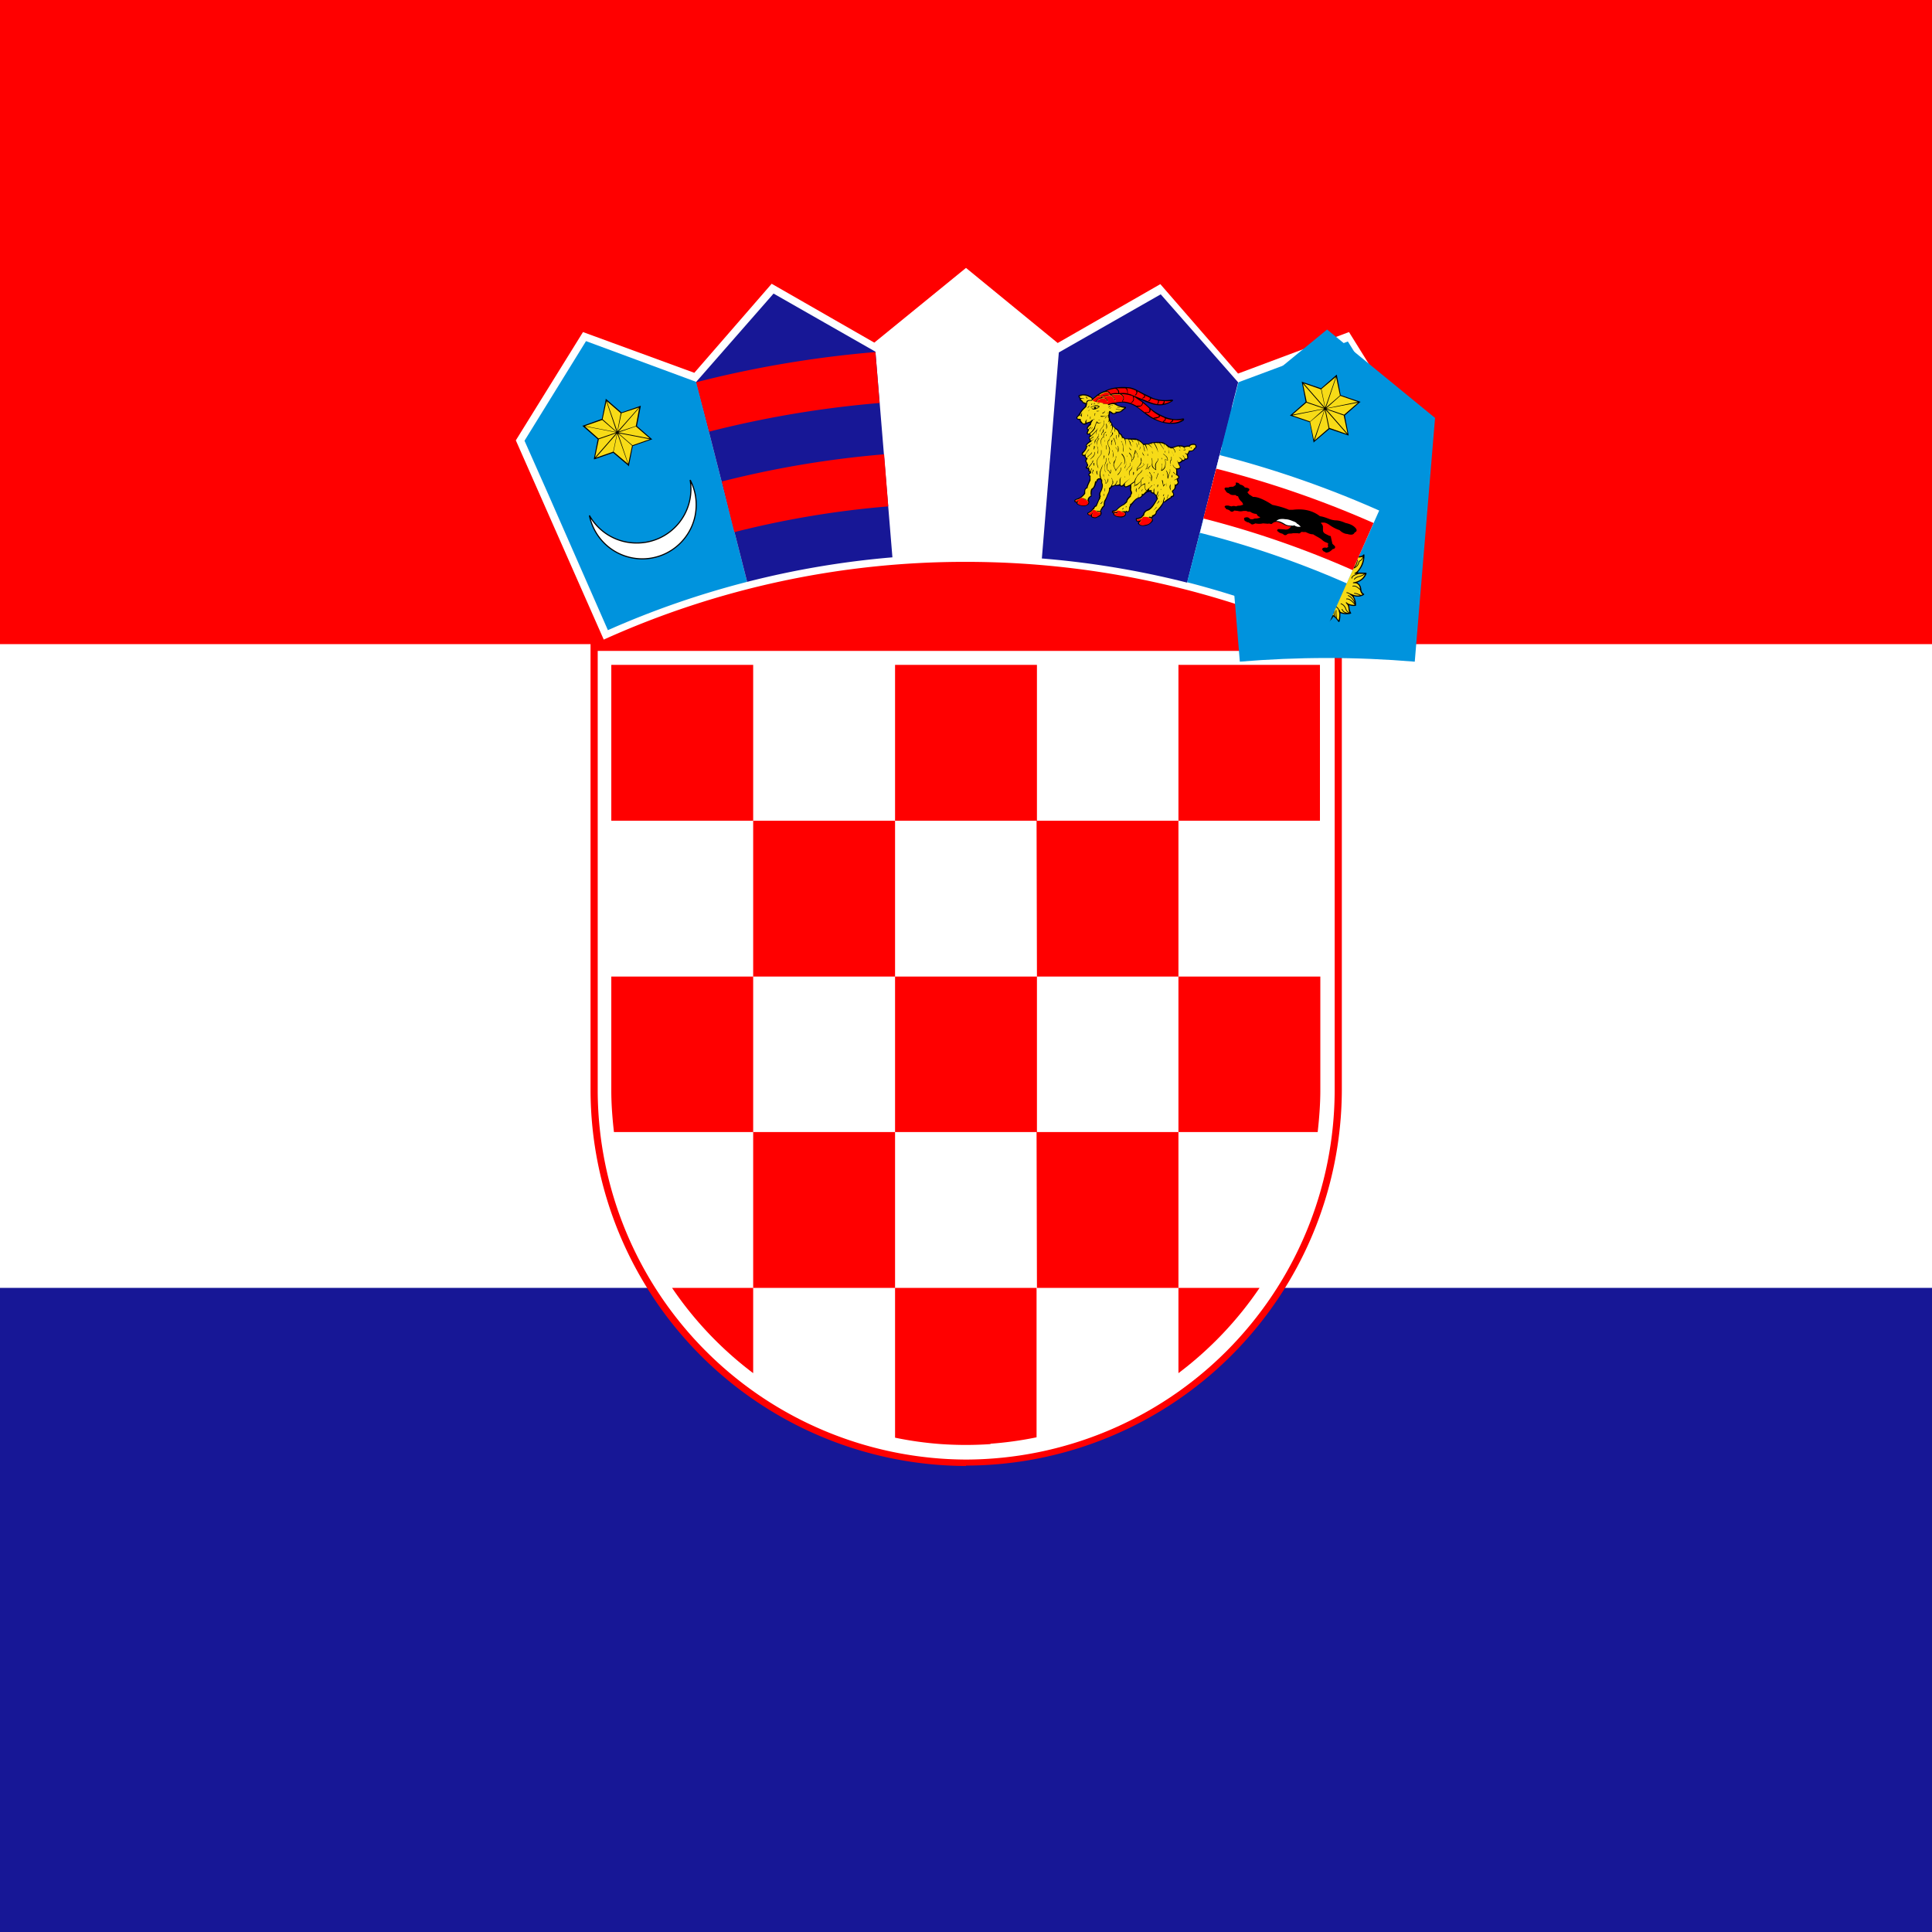 <svg xmlns="http://www.w3.org/2000/svg" xmlns:xlink="http://www.w3.org/1999/xlink" id="flag-icon-css-hr" viewBox="0 0 512 512">
  <path fill="#171796" d="M0 0h512v512H0z"/>
  <path fill="#fff" d="M0 0h512v341.3H0z"/>
  <path fill="red" d="M0 0h512v170.7H0z"/>
  <path fill="red" d="M256 388.4a99.8 99.8 0 0099.6-99.5V170.6H156.5V289a99.8 99.8 0 0099.5 99.5z"/>
  <path fill="#fff" d="M256 386.8a98 98 0 0097.7-97.6V172.5H158.4v116.7a98 98 0 0097.6 97.6z"/>
  <path fill="red" d="M199.6 176.2H162v41.3h37.6zm0 82.6h37.6v-41.3h-37.6zM162 289c0 3.7.3 7.4.7 11h36.9v-41.2H162V289zm112.8-30.2h-37.6V300h37.6zm0 82.5h37.5V300h-37.6zm37.5 22.6a95.1 95.1 0 0021.5-22.6h-21.5V364zm-112.7-22.6h37.6V300h-37.6zm-21.5 0a95.1 95.1 0 0021.5 22.6v-22.6h-21.5zm84.4 41.3a93.4 93.4 0 0012.2-1.7v-39.6h-37.5V381a92.9 92.9 0 0012.2 1.7c4.4.3 8.7.3 13.1 0zm86.7-82.6c.4-3.6.7-7.3.7-11v-30.2h-37.6V300h36.9zm-74.4-41.2h37.5v-41.3h-37.6zm0-82.6h-37.6v41.3h37.6zm75 41.3v-41.3h-37.5v41.3z"/>
  <path fill="#fff" d="M352 169.4l23.3-52.8L357.5 88l-29.4 11-20.6-23.7-27.2 15.6L256 71l-24.3 19.8-27.2-15.6L184 98.8 154.5 88l-17.8 28.7 23.3 52.8a232.3 232.3 0 0196-20.6c34.2 0 66.7 7.4 96 20.6z"/>
  <path fill="#0093dd" d="M184.5 101.2l-29.2-10.8-16.3 26.4 6.3 14.2 15.8 36a234.3 234.3 0 0136.9-12.8l-13.5-53z"/>
  <path fill="#fff" stroke="#000" stroke-width=".3" d="M182.9 127.2a14.1 14.1 0 011.6 6.6c0 7.9-6.4 14.3-14.3 14.3a14.3 14.3 0 01-14-11.5 14.3 14.3 0 0012.5 7.3 14.3 14.3 0 0014.2-16.7z"/>
  <path d="M169.8 107.5v.2l-1 5.2 3.9 3.4.2.1-.3.1-4.9 1.7-1 5.1v.3l-.2-.2-4-3.4-4.9 1.7h-.2v-.2l1-5.1-3.9-3.4-.2-.2h.2l5-1.8 1-5v-.3l.2.1 4 3.5 4.9-1.7z"/>
  <path fill="#f7db17" d="M163.9 114.8l3.7 3.2 4.6-1.6zm0-.2l8.3 1.6-3.7-3.2zm-8.9-1.7l8.3 1.6-3.7-3.2zm8.3 1.7L155 113l3.6 3.2zm.4-.3l5.6-6.3-4.6 1.5zm-6 6.9l5.6-6.4-4.6 1.6zm5.8-6.3l-5.6 6.4 4.6-1.6zm5.9-6.8l-5.5 6.3 4.6-1.5zm-6 6.3l-2.7-8-1 4.7zm3 8.5l-2.8-8-1 4.8zm-2.6-8l2.7 8 1-4.8zm-3-8.6l2.8 8 .9-4.8z"/>
  <path fill="#171796" d="M232 93.2l-27-15.4-20.5 23.4 13.5 53a234.4 234.4 0 0138.5-6.5L232 93.2z"/>
  <path fill="red" d="M194.7 141a247.7 247.7 0 0140.7-6.8l-1.1-13.8a262 262 0 00-43 7.2l3.3 13.4zm-6.8-26.6a275.1 275.1 0 0145.2-7.6L232 93.3a288.8 288.8 0 00-47.5 8l3.4 13z"/>
  <g transform="translate(-256) scale(.003)">
    <path fill="#0093dd" d="M212105 36890l-23 13-9517-7794-9497 7778 1788 21560c2543-210 5113-322 7709-322 2608 0 5190 113 7744 325l1795-21560z"/>
    <g id="a">
      <path d="M202545 46585c-18-2-44 10-69 45-186 250-359 469-545 720-195 61-242 180-167 348-261-26-291 193-302 432-250-379-522-482-814-307-11-230-187-338-439-392-180-10-319-65-436-145-60-42-110-64-170-106-126-88-226-5-172 74 267 434 535 868 802 1302-14 80 6 151 88 204 47 133 93 265 140 397-11 38-21 75-32 113-221-105-443-118-664-133-170-8-287-50-361-137-54-63-91-26-92 82-3 534 162 1014 599 1492-231 4-462 11-694 21-79 6-95 39-73 104 126 304 339 579 822 766-208 112-327 285-357 520-9 224-75 382-212 455-60 32-81 65-24 106 253 185 565 193 895 112-157 270-226 553-198 850 208 56 412 15 614-52-29 61-44 175-52 309-7 115-41 229-104 343-32 33-65 84 4 102 336 91 648 52 915-47 0 243 2 487 76 727 18 58 70 102 125 26 155-214 322-396 527-517 31 90 75 168 156 215 96 55 147 170 153 343 0 30-2 60 35 90 149 7 514-380 589-597 206 121 284 246 439 461 55 76 99 29 128-25 62-243 67-481 66-724 267 99 579 138 915 47 69-19 36-70 4-102-62-114-105-250-113-365-9-133-14-226-43-287 202 68 405 108 614 52 29-297-53-579-211-850 330 80 655 73 908-112 57-41 35-74-24-106-136-73-203-231-212-455-30-235-149-409-357-520 483-187 696-463 822-766 22-66 6-99-73-104-231-10-480-24-711-27 437-478 606-961 604-1495-1-108-38-146-92-82-74 87-179 137-348 146-222 15-435 24-656 128-11-38-21-75-32-113 46-132 106-260 153-393 82-53 102-123 88-204 267-434 513-868 781-1302 54-79-46-162-171-74-60 42-110 64-170 106-117 80-257 134-437 145-251 54-417 167-428 397-293-175-564-73-814 307-11-239-41-457-302-432 75-168 17-291-178-352-186-250-458-470-644-720-31-35-51-47-69-45z"/>
      <g fill="#f7db17">
        <path d="M205075 47978c-51-26-124 17-162 95s-33 170 19 196c40 20 84-6 119-56l22-36c2-3 4-6 5-9 38-78 49-163-2-188zm-5008 0c52-26 124 17 162 95s39 165-13 191-103-24-141-102-60-158-9-184zm4539 905c-32 0-59 27-59 59s26 59 59 59 59-26 59-59c0-32-26-59-59-59zm-4032 0a59.1 59.1 0 10.2 118.2 59.1 59.1 0 00-.2-118.2zm4294-304c-754-91-1506-133-2260-133s-1509 41-2269 115c-26 8-21 90 14 86 756-73 1507-113 2256-113 743 0 1485 40 2228 129 39 4 54-80 32-84z"/>
        <path d="M200319 48495c768-75 1530-117 2289-116 754 0 1507 42 2261 133l111-184c-32 10-62 9-90-5-76-38-92-161-36-274 56-114 164-175 240-138 39 19 62 62 68 114l446-739c-204 130-328 214-581 252-281 41-409 139-368 307 38 156-57 133-201 54-314-171-541 71-652 353-73 186-159 181-168-13-4-70 0-131-7-200-21-223-89-286-216-224-161 78-175 25-137-58 28-60 86-128 66-221-9-67-66-92-151-98-182-244-467-483-649-727-182 244-374 483-556 727-86 5-142 30-152 98-20 93 52 157 80 217 38 82 23 135-137 57-127-61-186-3-207 220-7 69-10 139-13 209-9 194-95 199-168 13-111-282-352-524-667-353-145 79-203 102-182-54 23-172-107-266-388-307-253-37-377-122-581-252l419 682c12-25 29-45 53-57 76-38 184 24 240 138 56 113 40 237-36 274-10 5-21 8-32 10l100 163zm4389 911c-7 3-7 4-24 11-46 19-80 66-134 124-57 60-128 125-211 188-12 10-25 19-44-6s-7-35 6-44c80-62 149-124 204-182 30-32 56-63 77-92-95-11-190-21-284-30-79 24-157 55-222 95-59 35-107 77-137 125-8 14-16 27-44 11-27-16-19-30-11-44 35-58 91-107 158-147 33-20 69-38 106-54-107-9-214-18-321-25-22 13-42 29-61 47-20 19-39 42-56 67-9 13-18 26-44 8s-18-31-8-44c19-29 41-54 64-77l9-9c-80-5-161-10-241-14-2 2-5 5-8 7a340.4 340.4 0 00-93 126c-6 15-12 29-41 18-29-12-23-26-17-41 12-29 27-55 45-81 8-11 18-22 27-33-115-5-230-9-344-12-4 5-9 8-14 11-25 15-47 32-66 51s-35 40-48 63c-8 14-16 28-43 12-28-16-20-29-12-43 16-28 35-54 59-77 7-7 14-13 21-19-122-2-244-4-365-4-120 0-240 1-360 3 8 7 15 13 22 20 23 23 42 49 59 77 8 14 16 27-12 43s-35 2-44-12c-13-23-29-44-48-63s-41-36-66-51c-6-3-12-7-15-12-115 2-230 6-345 11 11 11 20 23 29 35 19 25 33 52 45 81 6 15 12 29-17 41s-35-3-41-18c-9-24-22-46-38-67-15-21-34-41-55-59-4-3-7-6-10-10-81 4-162 8-243 13 4 4 9 8 13 12 24 23 45 48 64 77 9 13 18 26-8 44s-35 5-44-8c-18-26-36-48-56-67s-41-35-64-49c-1-1-3-2-5-3-110 7-220 14-330 23 43 18 85 38 122 61 67 40 124 89 158 147 8 14 16 27-11 44-27 16-35 3-44-11-29-48-78-90-137-125-72-44-159-77-246-102h-2c-90 7-179 15-268 24 22 33 51 68 86 106 55 58 124 120 204 182 13 9 25 19 6 44s-32 15-44 6c-83-64-155-128-211-188-37-38-99-111-135-140-196-90-354-127-575-147-153-14-318-9-458-79 36 85 75 164 126 229 53 68 120 121 209 147 8 2 21 16 22 25 28 157 84 286 169 386 52 60 114 110 188 149-75-81-132-166-172-251-67-142-90-286-77-420 1-16 3-32 34-29 32 3 30 19 29 35-11 123 9 256 72 387 56 118 159 237 291 346 24 19 0 63-29 55-154-44-290-123-383-231-89-104-149-237-180-397-94-32-165-90-222-164-47-60-85-131-118-205 28 428 182 801 456 1137 61 75 165 182 255 216 92 35 95 100-20 101-34 1-69 1-105 1 84 31 164 66 233 105 127 73 217 162 224 273 1 16 2 32-29 34-32 2-33-14-34-29-6-86-82-160-192-223-113-65-259-117-402-160-154 0-312-1-459 3 39 28 80 57 131 84 82 44 188 86 343 122 89 21 166 52 233 91 71 42 130 93 177 150 10 12 20 25-5 45s-34 8-45-5c-42-52-95-98-159-135-61-36-133-64-216-84-161-38-272-81-358-128-75-40-131-82-184-123 180 393 450 573 835 689 23 7 43 13 61 19 3 1 6 1 9 2 86 21 175 40 266 55 92 15 166 28 261 37 16 1 32 3 29 34-3 32-19 30-34 29-99-9-174-22-266-38-58-10-115-21-171-33-26 6-64 9-107 12-232 14-420 225-435 494 0 5 0 11-1 16 88-80 179-157 273-212 117-68 239-103 364-69 15 4 31 8 22 39-8 31-23 27-39 22-106-28-212 3-316 63-108 63-213 158-315 253-24 147-82 285-205 377 61 34 104 65 163 45 86-39 172-78 261-108 91-31 184-52 282-57 16-1 32-1 33 31s-14 32-31 33c-91 4-179 24-264 53-75 26-149 58-222 91 221 47 460-1 667-79 60-22 105-42 133-41 51-30 112-53 172-79 66-28 132-51 182-57 16-2 32-4 35 28 4 32-12 33-28 35-112 13-127 21-222 79 0 21-66 57-126 96-36 24-70 52-87 67-95 86-144 181-188 287-29 70-52 145-68 224 55-108 121-211 201-303 94-108 208-201 345-265 14-7 29-13 42 15 13 29-1 35-15 42-129 60-236 147-324 250-90 103-161 222-219 345-31 64-8 1-42 86 110-122 212-224 323-307 132-100 283-157 418-133 15 3 31 6 26 37s-21 28-37 26c-116-21-250 32-369 121-121 92-244 223-366 361 184 26 366-26 542-85 91-30 183-135 239-152 19-24 38-46 57-67 33-37 67-71 102-100 12-10 24-20 45 4s8 34-4 45c-33 28-65 60-96 94-32 35-62 73-92 113-6 8-13 17-24 16-60 70-151 162-172 240-57 210-25 370-122 576 71-38 128-81 175-134 53-60 94-135 128-230 37-104 95-195 167-270 75-77 165-136 261-172 15-5 30-11 41 19s-4 35-19 41c-87 32-169 86-238 157-66 68-119 151-153 247-37 102-81 183-141 250-44 50-95 91-156 127 52-3 78-10 121-7 79-6 211-66 279-119 66-51 116-120 154-206 6-15 13-29 42-16s23 27 16 42c-42 96-99 174-173 231-56 43-121 75-196 93 161-5 311-42 467-100 65-24 87-168 127-208 32-58 66-112 105-158 47-56 101-101 164-127 15-6 29-12 41 18 12 29-3 35-17 41-52 21-98 60-139 108-36 42-68 93-98 147 10 73-51 228-53 305-7 205-2 409 53 612 53-71 107-134 162-192 0-5 0-10 1-15 18-106 33-219 40-332 7-112 7-223-6-329-2-16-4-32 27-35 32-4 34 12 35 28 14 111 14 226 7 340-6 90-16 180-30 269 54-51 53-51 77-103 37-80 59-159 67-237 9-80 5-157-13-230-4-15-7-31 24-38s35 8 38 24c19 80 25 165 14 252-8 65-24 132-49 199 56-42 114-82 178-122-4-75-5-153-3-227 2-68 7-134 18-190 4-20 7-40 47-33s37 27 33 48c-9 50-14 111-16 177-2 78 0 162 4 243 5 82 49 185 125 230 103 62 158 163 186 274 16-145 17-280 3-400-17-143-55-267-114-368-8-14-16-27 12-44 27-16 35-2 43 12 63 110 104 241 122 393 17 146 13 310-13 488 102-82 381-258 352-594-7-27-16-52-28-75-7-14-14-28 14-42s35 0 42 14c17 33 30 69 39 110 5 24 8 49 11 76 13-7 45-43 51-39 24 16 58 38 80 54-21-60-35-120-42-178-10-87-5-172 14-252 4-15 7-31 38-24s27 23 24 38c-18 73-22 151-13 230 9 77 31 157 67 237 4 8 8 16 5 25 24 21 47 42 70 65-13-84-22-170-28-255-8-115-7-230 7-341 2-16 4-32 35-28s29 20 27 35c-13 106-13 217-6 329 7 113 22 225 40 332 1 2 1 5 1 7 54 59 95 120 152 196 55-203 73-407 66-612-2-76-69-227-65-302-30-55-63-107-100-151-41-49-87-87-139-108-15-6-29-12-18-41 12-29 27-24 41-18 62 26 117 71 164 127 38 45 72 98 103 154 57 7 78 179 143 212 154 57 298 94 453 100-75-19-140-50-195-93-74-57-131-135-173-231-6-15-13-29 16-42s35 2 42 16c38 86 88 156 154 206 85 66 289 124 400 127-61-37-113-78-157-128-59-67-104-148-141-250-34-95-87-179-153-247a642 642 0 00-238-157c-15-6-29-11-19-41 11-29 26-24 41-19 96 36 186 94 261 172 72 74 130 166 167 270 34 95 75 169 128 230 47 54 105 98 177 135-98-207-66-367-122-577-35-129-232-277-193-320 45-51 133 88 248 127 175 59 357 111 540 85-122-138-244-269-366-361-119-90-237-140-352-120-16 3-31 6-37-26-5-31 10-34 26-37 135-24 269 32 401 132 111 84 201 175 311 298-18-47 0-14-30-77-59-123-130-241-220-345-89-102-196-189-324-250-14-7-28-13-15-42 13-28 28-22 42-15 137 65 251 157 345 265 81 93 147 198 203 307-15-81-39-157-68-227-44-106-93-201-188-287-62-56-209-140-208-179-29-15-33-11-63-24-61-26-121-46-164-52-16-2-32-4-28-35 4-32 19-30 35-28 50 6 115 28 182 56 33 14 66 43 98 60 53 4 139 47 208 74 206 78 446 126 666 79-73-33-147-65-223-91-85-29-172-49-264-53-16-1-32-1-31-33s17-31 33-31c98 4 191 26 282 57 89 30 175 69 261 108 59 27 101-7 163-45-123-92-181-230-205-376l-2-2c-102-95-207-190-315-253-104-60-210-91-316-63-15 4-31 8-39-22-8-31 7-35 22-39 125-33 247 1 364 69 94 55 186 132 274 213 0-6-1-11-1-17-15-270-203-480-435-494-78-5-189 21-186-32 4-59 97-44 234-86 385-116 655-296 836-690-54 41-110 83-186 124-86 47-198 91-358 128-82 19-154 48-216 84-64 38-117 84-159 135-10 12-20 25-45 5s-14-32-5-45c47-57 106-108 177-150 67-39 145-70 233-91 155-36 261-78 343-122 51-27 92-55 131-84-148-4-305-3-459-3-143 44-289 96-402 160-110 63-186 136-192 223-1 16-2 32-34 29-32-2-31-18-29-34 8-111 97-200 224-273 69-39 149-74 233-105-35 0-70 0-104-1-116-2-112-66-20-101 90-34 190-141 251-216 271-334 412-714 456-1130-33 72-69 140-115 198-57 73-128 131-222 164-31 160-91 293-180 397-92 108-216 185-369 230-29 8-52-35-29-55 132-109 221-226 278-344 62-131 83-264 72-387-1-16-3-32 29-35 31-3 33 13 34 29 12 134-10 278-78 420-40 85-97 170-172 251 73-39 136-89 187-149 85-100 141-229 170-386 1-8 14-22 22-25 89-27 155-79 209-147 51-65 90-143 126-228-140 69-304 64-457 78-213 19-369 68-554 152z"/>
        <path d="M204649 49231c-680-88-1359-113-2041-114-684 0-1369 40-2058 112-20 6-15 33-14 46 2 28 37 35 121 27 643-60 1285-93 1932-93 674 0 1351 21 2038 102 33 9 77-85 22-81z"/>
        <path fill-rule="evenodd" d="M200570 49160c683-71 1362-110 2038-110 675 0 1349 40 2025 127l31-127c-17 9-37 15-58 15a123 123 0 11113-171l60-170c-724-84-1446-122-2171-122-729 0-1459 38-2193 107l58 164c22-32 59-54 101-54a123 123 0 110 246c-12 0-25-2-36-6l33 94-2 7zm3067-416a123 123 0 100 246 123 123 0 100-246zm0 64a59.1 59.1 0 000 118c32 0 59-27 59-59s-26-59-59-59zm-1082-91a123 123 0 10123 123c0-68-55-123-123-123zm0 64a59.1 59.1 0 10.2 118.2 59.1 59.1 0 00-.2-118.2zm-1064-40a123 123 0 10-.2 245.8 123 123 0 00.2-245.8zm0 64c-33 0-59 26-59 59s26 59 59 59a59.1 59.1 0 000-118z"/>
      </g>
      <path d="M202601 47974c-14-68-49-129-100-175-51-47-116-78-187-88-33-4-39-58-7-68 60-20 114-67 157-133 45-69 79-157 95-256 5-34 64-35 69-1 15 84 51 153 97 208 55 66 125 112 193 138 31 12 25 63-8 68-59 9-105 42-141 87-50 62-81 145-100 221-8 33-62 31-69-2zm33-118c20-52 47-103 81-146 28-34 60-64 99-84-51-30-100-70-143-120-28-34-53-73-73-116-19 59-45 112-75 158-31 47-67 86-108 116 50 19 95 47 134 82 34 31 63 68 85 110zm799 5115l-515 206c-17 7-35 14-48-21-14-34 4-41 21-48l515-206c17-7 35-14 48 21 14 34-4 41-21 48zm59-326l-604 328c-16 9-33 18-51-15s-1-42 15-51l604-328c16-9 33-18 51 15s1 42-15 51zm-1826-65l604 328c16 9 33 18 15 51s-34 24-51 15l-604-328c-16-9-33-18-15-51s34-24 51-15zm51 322l515 206c18 7 35 14 21 48-14 35-31 28-49 21l-515-206c-17-7-34-14-21-48 14-35 31-28 48-21zm224 434c137 33 261 48 358 31 88-16 155-60 191-146v-493c-107-1-212-15-303-41-109-31-170-98-201-178-41-107-27-235-4-329 5-18 9-36 45-27s32 27 27 45c-20 82-33 194 1 284 23 60 69 110 152 133 91 25 198 38 307 38 107 0 214-13 304-40 82-24 148-69 192-123s65-117 57-176c-5-36-24-62-49-80-34-24-82-35-128-37-47-2-94 7-142 16-25 5-50 9-77 13-19 2-37 5-42-32s14-40 32-42c23-3 48-8 73-12 52-10 105-20 159-18 60 2 121 18 168 51 42 29 72 72 80 131 11 80-16 163-73 233-53 65-131 119-229 147-83 24-178 38-274 42v483c3 5 3 11 2 16 37 82 102 125 188 141 97 18 221 2 358-31 18-5 36-9 45 27 8 37-9 41-28 45-146 35-279 51-388 32-92-17-165-58-215-132-49 74-124 115-215 132-109 20-242 4-388-32-18-4-37-8-28-45 8-36 27-32 45-27zm356 210l402-9c19 0 38-1 38 37 1 38-18 38-37 38l-402 9c-19 0-37 1-38-37s18-38 37-38zm593-3082c151-125 293-227 423-297 133-72 254-111 359-106 19 1 37 1 36 39-1 37-20 37-39 36-92-4-200 32-322 97-125 67-263 166-410 289-14 12-29 24-53-5s-9-41 5-53zm-605 56c-141-130-298-240-445-314-139-71-268-108-363-100-19 2-37 4-40-34-4-37 15-39 34-40 110-10 252 31 404 107 152 77 315 191 461 325 14 13 28 25 2 53-25 27-39 15-53 2zm-213 1004c37-83 83-155 136-219 53-63 112-119 174-170 14-12 29-24 52 5 24 29 9 41-5 53-59 48-114 101-164 160-49 59-91 125-125 201-8 17-15 34-49 19s-27-32-19-49zm371-1734c49 66 88 139 114 223 26 82 40 175 39 279 5 80 6 165-7 249-13 86-42 170-97 246-43 60-101 97-165 113-53 13-109 10-164-7 29 100 51 208 6 308-8 18-33 27-51 18-43-22-86-43-128-62s-84-36-127-51l-1-1c-95-37-173-73-236-112-65-39-115-80-150-124l1 2c-44-49-72-106-88-170-14-55-20-114-22-174-72-39-138-78-194-116-64-43-118-87-161-131-13-14-26-27 1-53s40-12 53 1c39 40 89 80 150 121 60 40 128 81 204 121 124 13 247 51 370 109 106 50 211 115 317 192 13 7 19 16 27 20 8 6 16 13 25 19 51 22 104 28 152 16 47-11 90-39 122-84 48-66 72-139 84-214 12-77 11-157 6-234v-2c1-97-12-183-35-258-24-76-58-142-102-201-11-15-22-30 7-52s41-7 52 7zm-375 1047c-104-77-207-141-311-190-105-49-210-83-314-98 2 48 8 93 18 135 13 52 35 99 71 138l1 1c30 37 73 72 130 107 60 36 134 71 225 106l-1-1c45 16 89 34 133 54 31 14 61 28 93 44 19-83-10-179-37-267-2-8-5-15-9-29zm776-1003c-44 59-79 125-102 201-24 76-36 161-35 258v2c-5 77-6 158 6 234 12 75 37 148 84 214 32 45 75 72 122 84 48 12 101 6 152-16l25-19c6-4 13-12 27-20 105-77 211-143 317-192 123-58 246-95 370-109 75-40 144-80 204-121s111-81 149-121c13-13 26-27 53-1s14 39 0 53c-43 44-97 88-161 131-57 38-122 77-194 116-2 61-8 119-22 174-16 63-44 121-88 170l1-2c-35 44-85 85-150 124-63 38-141 75-237 112l-1 1c-43 15-85 32-127 51-43 19-85 40-128 62-18 9-43 0-51-18-45-100-23-208 6-308-55 18-111 20-164 7-64-15-122-53-165-113-55-76-84-160-97-246-13-85-12-169-7-249-1-104 13-196 39-279 26-84 65-158 114-223 11-15 22-30 52-7 30 22 19 37 7 52zm940 715c-105 15-209 49-314 98-104 49-207 113-311 190-4 13-6 21-8 29-27 88-56 184-37 267 31-15 62-30 93-44 44-20 87-38 133-54l-1 1c91-35 165-70 225-106 58-34 100-70 131-107l1-1c35-39 57-86 71-138 11-42 16-87 19-135z"/>
      <path fill-rule="evenodd" d="M203459 50602a216.4 216.4 0 000 433 216.6 216.6 0 000-433zm0 69c-81 0-147 66-147 147s66 147 147 147 147-66 147-147-66-147-147-147zm0 60a87 87 0 10.1 174.1 87 87 0 00-.1-174.1zm-1697-124c119 0 217 97 217 216s-97 217-217 217a216.6 216.6 0 010-433zm0 69c81 0 147 66 147 147s-66 147-147 147-147-66-147-147 66-147 147-147zm0 60a87 87 0 11-.1 174.1 87 87 0 01.1-174.1z"/>
    </g>
    <use width="100%" height="100%" transform="rotate(-2.2 -55532.8 156275.8)" xlink:href="{{asset('#a"/>
    <use width="100%" height="100%" transform="rotate(2.2 459865.8 156275.8)" xlink:href="{{asset('#a"/>
  </g>
  <path fill="#171796" d="M328.1 101.3L307.6 78l-27 15.4-4.5 54.6a234.6 234.6 0 0138.5 6.4l13.5-53z"/>
  <path d="M286 104.7c.9-.3 1.8-.3 2.7.2.4.2.7.4.9.7l1.2-1a7 7 0 012-1 8 8 0 012.9-.9 13.4 13.4 0 013-.1c.9 0 1.7.3 2.5.7l2.1 1.1 2.3 1.1a9.8 9.8 0 004.8.4c.5 0 .7.2.2.5-3.5 2.2-6.3.2-8.6-.6a17.2 17.2 0 012.2 1.8c1 .9 2 1.7 3.7 2.5a8.9 8.9 0 003.8 1 9.4 9.4 0 001.7-.2c.3 0 .4 0 .4.2 0 0 0 .3-.2.4a5 5 0 01-2.7.8c-1.9.1-3.8-.5-5.6-1.4-1.4-.8-2.4-1.7-3.5-2.6a8 8 0 00-3.2-1.5 6.3 6.3 0 00-3.1.1c.3 0 .5.2.6.4.5.3 1.2.4 2 .5.5 0 .4.4-.3.8-.5.5-1 .8-1.8.8-1 .7-1.4.2-1.8-.2a3.1 3.1 0 01-.2.8.6.6 0 010 .5l.2.8a.7.7 0 00.2.4l.4.7c0 .2 0 .3.2.5l.7.6c.6.2.9.7 1 1.3.5.1.7.5.8.9.2.1.5.2.6.5h2.8c.9.2 1.5.7 2.1 1.4h1.3c.4-.2.9-.4 1.4-.4a7.8 7.8 0 012.5 0l1.3.8c.5.6 1.2.5 1.9.3a2.9 2.9 0 012.5 0c.4-.2.8-.2 1.2-.2.3-.4.6-.4 1-.5.6 0 1 .1 1 .9-.1.2-.2.4-.4.4-.3.6-.8.8-1.4.7l-.5 1c.3.9 0 1.2-.7 1.2-.2.3-.4.5-.7.4a1.5 1.5 0 01-1 .6l.3.6c.5.7-.2 1-.8 1 .1.5.2 1 .1 1.4.7.4.7.8.1 1.2.5.8.3 1.4-.5 1.8 0 .4 0 .8-.4 1-.2.3-.4.3-.3.6.4.6.3 1.3-.2 1.3l-.2.1c0 .1 0 .2-.2.2l-1.6 1.1h-.3c-.3.9-1 1.7-1.8 2.5a1.6 1.6 0 01-1 1.3c0 .2-.2.3-.4.3.3.4.5.7.2 1a3 3 0 01-1.4 1c-1.1.3-1.8.2-2.2-.2-.4-.3-.2-.6 0-.7-.7 0-.8-.3-.8-.8 0-.2.1-.2.4-.2l1-.3a2 2 0 01.5-.6c.1-.7.6-1.1 1.2-1.4.6-.2 1-.7 1.5-1.3l1-1.5a1.3 1.3 0 01-.3-.9 1.6 1.6 0 01-.6-.5c-.5 0-.7-.2-.8-.5a1.1 1.1 0 01-.3 0l-.7.2a7.4 7.4 0 01-1.2 1c-.2.3-.4.5-.8.5-1 .2-1.5 1.3-2 1.8l-.5.8c0 .6-.1 1.1-.5 1.1h-.3a1.3 1.3 0 00-.4 0c.2.3.3.6 0 1-.2.2-.5.3-.9.4a3.8 3.8 0 01-1.7-.3c-.5-.2-.6-.5-.5-.7-.4-.2-.5-.4-.4-.5 0-.2.2-.4.5-.3l.6-.2a5.6 5.6 0 012-1.5 3.2 3.2 0 01.7-.7c0-.6.4-1 1-1.5a2.2 2.2 0 01.2-.6v-.3c-.2-.4-.3-.8-.2-1.2a1.4 1.4 0 010-.6c-1.2.7-1.5.5-1.7 0-.4.3-.8.4-1 0-.5 0-.9.2-1.3 0a3 3 0 01-.8.3 3.3 3.3 0 01-.6.7 3 3 0 01-.5 1.5 9.8 9.8 0 01-.7 1.7l-.1.5c0 .7-.2 1-.5 1.1a2.6 2.6 0 01-.5.8v.2c.2.4.2.8-.2 1.2a9 9 0 01-1 .5c-.3.2-.7.1-1 0-.6-.2-.5-.4-.5-.6a.7.7 0 01-.5 0l-.4-.3c-.1-.2-.1-.4.2-.5l.9-.6c0-.2.2-.4.4-.5.2-.4.4-.7.7-.7l.7-1.6c.1-.2.2-.3.1-.5l.1-.3c.1 0 .2-.1 0-.2a1.4 1.4 0 01.3-1.2c.3-.5.6-1.6.3-2.1a3 3 0 01-.1-1h-.3c-.3-.2-.5 0-.6.3l-.4.6c-.2.9-.6 1.5-1 1.7a3 3 0 00-.2 1.2c0 .5 0 .8-.2.8s-.4.2-.5.6l-.1.3c.3.3.2.7 0 1-.8.7-1.6.6-2.5.3-.6-.2-.8-.5-.7-.7-.9-.1-.7-.8 0-1a3.7 3.7 0 002-1.5c0-.9.3-1.5.7-1.5 0-.6.3-1 .5-1.5.2-.4.4-.9.3-1.4-.5-.3-.5-.7 0-1l-.1-.3c-.3 0-.3-.3-.3-.6 0-.1 0-.2-.2-.2-.7 0-.5-.4-.2-.7.1-.1.2-.3 0-.4l-.1-.5c-.5-.3-.3-.6 0-1-.3-.1-.4-.4-.4-.7-.8 0-1-.5-.7-1l.7-.7c.2-.3.4-.6.3-.9-.2-.5.5-1 1-1.4a1 1 0 010-.4c-.4-.3-.3-.7 0-1a1.1 1.1 0 010-.4c-1 .2-1-.3-.5-1.1-.5-.3-.4-.8.5-1.6l.1-.4a2 2 0 00-1 .4c-.4.2-.7.1-1 0a1.6 1.6 0 00-.5-.4.7.7 0 01-.2-.7c-1 0-1.2-.7-.6-1.1l.6-.9c.3-.6.9-1.1 1.4-1.6a2 2 0 01.1-.6l-.8-.3c0-.2-.2-.5-.6-.6-.2-.2-.2-.3-.1-.5-.5-.5-.4-.8-.3-1z"/>
  <g fill="#f7db17">
    <path d="M304 130.2h-.3a9 9 0 01-.8.8c-.2-.3-.6 0-.2.1l-.2.2c-.1.3-.3.4-.6.5a1.8 1.8 0 00-.2 0 3.1 3.1 0 010-.4l.1-.4v-.1a4.6 4.6 0 00-.2 1c-.8.2-1.3 1.1-2 1.7l-.4.9c0 .2 0 1-.3 1h-.2c-.1-.2-.2-.2-.4 0a6 6 0 00-1 0c-.3.2.3.1.6.3.2.1.2.3.2.5-.3.7-2 .5-2.5.2-.3-.1-.3-.3-.3-.5h.4c.2 0 .4 0 .6-.2v-.2c0-.2-.1 0-.2 0l-.5.1h-.5c-.1 0-.2 0-.1-.1h.2l.7-.3a5.7 5.7 0 012-1.5l.8-.7c.1-.7.5-1 1-1.5 0-.3.1-.5.3-.8v-.4c-.2-.4-.3-.7-.2-1v-.9a.4.4 0 000-.1 6.6 6.6 0 01.9-.6v.8a1 1 0 00-.2.3.6.6 0 000 .3.5.5 0 010-.2 1.3 1.3 0 01.3-.3c.3 0 .5-.1.8-.4l.7-.7v1.2a2.5 2.5 0 00-.6.7v.1h.1l.5-.7h.1l.1-.2.9-.4v1a1.6 1.6 0 00.5.9z"/>
    <path d="M287.4 120.6l.2-.2.4-.6a4.3 4.3 0 01.5-.7h.1c.1 0 0 .1 0 .1a4.2 4.2 0 00-.5.6 6.2 6.2 0 00-.4.6v.2c0 .4.1.6.3.8l.3-.5.5-.4a2 2 0 00.3-.3 1.5 1.5 0 00.2-.3h.1a1.7 1.7 0 01-.2.4 2.1 2.1 0 01-.4.3l-.4.4a1.3 1.3 0 00-.3.3c.1.1.2.3 0 .4-.1.3-.4.5 0 .8a.7.7 0 00.2.5c.1.1.1.5-.1.7-.3.3 0 .2.1.2h.1a2.7 2.7 0 01.3-.4l.3-.4.4-.5.2-.6h.1c0 .2 0 .4-.2.6a2.3 2.3 0 01-.4.6l-.3.4a2.8 2.8 0 00-.3.4c.3.2.2.5.2.8h.2a23.9 23.9 0 00.2-.3l.2-.4h.1l-.2.5-.2.2c.2.2.2.5 0 .7-.5.3-.3.4 0 .6v1.7-.4l-.1.1c-.3.7-.6 1.2-.7 1.9-.7.1-.6.8-.6 1.4a4.2 4.2 0 01-2 1.6c-.2 0-.6.1-.6.3 0 .1.3.3.4.2.5-.5.7-.2.2.2v.3c.6.4 1.8.6 2.4.2.4-.2.6-.5.2-.9 0-.6.3-1 .8-1.3.1 0 .1-.3 0-.4 0-.5 0-1 .2-1.4l.2-.2c.2 0 .6-.6.7-1.3l.1-.4c0-.2.1-.2.3-.1l.1-.4c.2-.3.6-.6 1-.4a3.2 3.2 0 01-.2-.9l.1-1 .1-.2.3-.8.4-.8c.1 0 0 0 0 .1l-.3.8-.3.8v.1a3 3 0 00.2 2v.1c.2.1.2.1.2.4v.6c.4.6 0 1.8-.3 2.3-.2.3-.2.6-.2 1 .2.1.1.3 0 .5-.1 0 0 .1 0 .1a.9.9 0 01-.3.6l-.7 1.7c-.5.1-.5.4-.7.8-.3 0-.3.1-.4.3a2.9 2.9 0 01-1 .7c-.2.1 0 .2.3.4.2.1.4-.2.6-.4.2-.3.3-.2.2 0a2.1 2.1 0 00-.2.7c0 .2.6.3.7.3.5 0 1-.4 1.3-.6.3-.2.3-.5.1-.8a2.1 2.1 0 01-.5 0 3.7 3.7 0 01-.6-.3c0-.1 0-.1 0 0l.7.1h.5v-.2l.5-.9c.4-.2.4-.4.4-1a1 1 0 00.1-.5c.3-.5.6-1 .8-1.7.3-.5.5-1 .5-1.5 0-.3 0-.4.3-.4 0-.2.2-.3.3-.5a1.8 1.8 0 01.2-.4.8.8 0 01.1-.2 1 1 0 000-.5 1.2 1.2 0 000-.5.5.5 0 01-.2-.2v-.2h.1v.2l.1.1.2.6v.5a.8.8 0 00-.2.2l-.1.4c.2 0 .4 0 .7-.2l.4-.5.2-.6h.1a2.2 2.2 0 01-.2.7l-.3.4c.4 0 .7 0 1.1-.2v-1.2l.4-.8c.1 0 0 0 0 0l-.2.8v1.2c.1.3.2.5.5.3l.4-.3v-.1a13.8 13.8 0 012-1.6 9.1 9.1 0 00-1.7 1.5v.3c0 .4 0 .6.6.4l.6-.3c.2 0 .3-.2.3-.2a9.9 9.9 0 011-.7l.2-.6.8-1.3a2.6 2.6 0 00.7-.6l.5-.7c.1 0 0 0 0 0a2.6 2.6 0 01-.4.8l-.7.6a4.3 4.3 0 00-.9 1.8v1l.7-.4.8-.7c0-.3.2-.5.3-.6a1 1 0 01.4-.4v.2a1 1 0 00-.4.3 2 2 0 00-.2.5v1.2a3.6 3.6 0 011-.6h.1v1.1c0 .3.2.6.4.8a3 3 0 01.5-.6 4.3 4.3 0 01.4-.3l.2-.2.2-.3h.1v.1l-.2.2-.3.3a3.3 3.3 0 00-.3.2v.5h.7c0 .5 0 .6.5.6a3.5 3.5 0 010-.5 2.1 2.1 0 01.1-.5h.1v.5a3.3 3.3 0 000 .5c.1.4.3.5.6.7a1.8 1.8 0 00.2-.5l.1-.5h.1a1.5 1.5 0 010 .5 2 2 0 01-.3.6v.5l.2-.3a1.8 1.8 0 01.3-.4h.1c.1 0 0 0 0 0a1.9 1.9 0 00-.3.4 4.7 4.7 0 00-.2.4l.2.2c-.7 1.1-1.4 2.7-2.6 3.2-.7.2-1 .6-1.1 1.3a2.3 2.3 0 00-.6.6c-.4.2-.8.4-1.3.4 0 .3.1.4.4.4l.8-.3s-.1.5-.6.8v.2c.4.6 1.4.4 2 .2.4 0 1.1-.6 1.3-1 .1-.2 0-.4-.2-.6-.8.1-.7-.6 0-.3.2 0 .3 0 .3-.4.7-.2 1-.5 1-1.1a11.6 11.6 0 001.8-2.2c0-.1.2-.4.1-.6l.2-.4.1-.5h.1a1.9 1.9 0 010 .5 4.1 4.1 0 01-.2.4c0 .1 0 .2.2.2.5-.5 1-.8 1.6-1.1 0-.3.2-.4.5-.4l.1-.1c.2-.4 0-.6-.2-.9-.1-.4.2-.5.4-.7.3-.2.3-.8.3-1.1v-.2a2.8 2.8 0 00-.1-.3c0-.1 0 0 0 0l.2.3v.1c.3-.1.6-.3.7-.6l-.3-.9a10.2 10.2 0 01-.6.3v-.1a11 11 0 00.7-.4l.3-.2c.2-.3-.3-.6-.5-.7l-.8-.7v-.1c0-.1 0 0 .1 0l.7.7v-1.3l-.2-.4a1.2 1.2 0 01-.5-.4 1.1 1.1 0 01-.2-.5h.1a1 1 0 00.2.5l.4.3c.3.2.7.1 1 0 .4-.2-.1-.7-.2-1l-.2-.5h.1a1 1 0 00-.1-.2.6.6 0 00-.2 0v-.1a.8.8 0 01.2 0l.2.3a1.6 1.6 0 00.1 0c.4-.1.6-.3.8-.6a3.8 3.8 0 00-.4-.4l-.4-.4.5.3a4.5 4.5 0 01.5.5c.3 0 .4 0 .5-.3a1.6 1.6 0 00-.2-.5 2.7 2.7 0 00-.3-.4c.2 0 .3.2.4.4l.2.4h.5c.3-.2 0-.8 0-1a3 3 0 00-.2-.2h-.2v-.2h.1l.2.1.2.1.4-.6c0-.4.1-.2.5-.3.5 0 .7-.1 1-.7.2 0 .2 0 .3-.3 0-.3 0-.5-.4-.5-.5 0-.8 0-1.1.4v.2c.1 0 .1 0 0 .1l-.1-.2a2.6 2.6 0 00-1.3.2 2.1 2.1 0 00-.1 0l.2.3.1.4v.1h-.1a1.1 1.1 0 00-.1-.5 2 2 0 00-.3-.4 2.8 2.8 0 00-1-.2l.1.1.2.2v.1c0 .1 0 0 0 0a8.7 8.7 0 01-.3-.2 14.6 14.6 0 01-.2-.2 3 3 0 00-.9.2 3 3 0 01-.6.2l.4.5.2.6v.1h-.1a2.3 2.3 0 00-.2-.6 2 2 0 00-.4-.5 1.9 1.9 0 01-.6 0l.2.3-.3-.4a1.5 1.5 0 01-.5-.2 8.7 8.7 0 01.2 1.6h-.1a8.4 8.4 0 000-1 5 5 0 00-.2-.7 1.8 1.8 0 01-.3-.2 2.2 2.2 0 00-.6-.5 1 1 0 01-.2.8c-.1 0 0 0 0 0a.9.9 0 00.1-.8 3.3 3.3 0 00-1.1-.3 7 7 0 01.6 1 .9.9 0 01.3.4v.5a2.2 2.2 0 00-.1-.5.8.8 0 00-.3-.4 6.3 6.3 0 00-.3-.5 5 5 0 00-.4-.5 5.3 5.3 0 00-.4 0h.1l.1.3h-.1a.5.5 0 000-.2.7.7 0 00-.2-.1h-.8a5.5 5.5 0 011 2.4v.1a5.2 5.2 0 00-.5-1.3 5.5 5.5 0 00-.7-1.2 3.7 3.7 0 00-.7.2 2.1 2.1 0 01.5.4 1.7 1.7 0 00-.3-.2 2.6 2.6 0 00-.3-.2 5.1 5.1 0 00-.3.1h-.2a4.9 4.9 0 011.1 1.2c0 .1 0 0 0 0a4 4 0 00-.6-.6 5 5 0 00-.6-.5 2.7 2.7 0 01-.7 0 5.1 5.1 0 01.5 1.9 3.8 3.8 0 00-.3-1 7 7 0 00-.4-.8 3 3 0 01-.4 0 10 10 0 01.4 1.7h-.1l-.2-1a9.9 9.9 0 00-.2-.8 4 4 0 00-1.4-1.1 1.8 1.8 0 01.4 1.2h-.1a1.7 1.7 0 00-.1-.7 1.8 1.8 0 00-.4-.6 2 2 0 00-.4 0 16.7 16.7 0 00-1-.1c.2.2.4.4.4.7h-.1c0-.2-.2-.5-.5-.7h-.7l.3.3.3.5c0 .2 0 .5.2.6 0 .2.2.4.4.5 0 .1 0 0 0 0a1.2 1.2 0 01-.5-.4 1.6 1.6 0 01-.3-.7 1.3 1.3 0 00-.2-.4 2.8 2.8 0 00-.3-.5h-.7l.2 1v1a7.6 7.6 0 00-.1-1 5 5 0 00-.3-1 1 1 0 00-.5-.4.6.6 0 01-.2.3.5.5 0 000-.4c-.2-.5-.3-.7-.7-.9v.5c0 .1 0 .3-.2.5-.1 0-.1 0 0 0a1.3 1.3 0 000-.6 2.5 2.5 0 00.1-.4c-.2-.7-.3-1-1-1.3a1.9 1.9 0 010 .2v.5h-.1v-.5a2 2 0 000-.4l-.5-.5a2.5 2.5 0 01-.1.8l-.4.9h-.1a3.3 3.3 0 00.4-1v-.8a1.1 1.1 0 01-.1-.3l-.1.3h-.1v-.3l.1-.1v-.1a.8.8 0 00-.3-.5 1.6 1.6 0 01-.3.5 1.5 1.5 0 00.2-.6 1 1 0 01-.1-.3.8.8 0 01-.1.2 1.2 1.2 0 01-.3.2l.2-.3a.7.7 0 000-.1c.1-.1.1 0 0-.2.1-.3 0-.5-.1-.8a1 1 0 00-.4 0l-.5.4v-.1c.2-.2.3-.3.5-.3a1 1 0 01.4-.1.4.4 0 000-.3 4 4 0 01-1.2.3 1.8 1.8 0 01-.8 0v-.2l.8.1c.3 0 .7 0 1.2-.3l.2-.6a1.8 1.8 0 01-.5 0h-.1l.6-.1v-.2c0-.2.3-.3.5 0 .2 0 .3.2.5.3.3.2.6 0 .9-.2h-.3v-.1h.4c.6 0 1 0 1.5-.5a7.4 7.4 0 01-1 0l-.7-.2v-.1l.7.2a7.5 7.5 0 001 0l.2-.1.4-.3a5.7 5.7 0 01-2-.6l-.8-.4a2.4 2.4 0 00-1.4.3l-.3-.3-.5-.1h-.7v-.1h.7l.6.1a4.8 4.8 0 011.9-.4 6 6 0 011.8-.2v-.2c.3-.3.4-.6.3-1-.1-.2-.4-.5-.8-.7h-1.4l-.9.1c.3.1.5.3.6.5.3.2.4.6.5 1v.1h-.2c0-.5-.2-.8-.4-1-.2-.3-.7-.4-.8-.5a9 9 0 00-1.4.3c-.3 0-.6.1-.8.3l1 .1c.2.1.4.4.6.8v.1c0 .1-.2 0-.2 0-.1-.4-.3-.6-.5-.7-.5-.2-1.4 0-1.8.2a4.5 4.5 0 00-.6.7h-.2c-.1-.1 0-.2 0-.2l.7-.7a2 2 0 01.7-.3 2.1 2.1 0 011-.6l1.5-.2-.6-.6h-.7a6 6 0 00-1.7.8h.6v.2c0 .1-.3 0-.4 0h-.5s0 .1 0 0l-1.6 1.3c-.6 0-.9 0-1 .2-.2.1-.2.3-.2.6l-.2.8c-.5.5-1.1 1-1.4 1.6l-.3.6h.3a.4.4 0 010 .1 2.5 2.5 0 010-.3l.3-.4-.1.4a2.6 2.6 0 000 .6h-.2a.3.3 0 00-.1-.3.6.6 0 00-.3 0 3.4 3.4 0 01-.4.3l-.2.3c0 .3.3.3.6.3.6 0 .1.4.5.7l.4.5h.6c0-.5 0-.7.2-.7a.8.8 0 01.2-.4c.1 0 0 0 0 0a.9.9 0 000 .3.8.8 0 00-.1.2v.4l1-.3c.8-.8 1-.6.5 0l-.1.2a1.5 1.5 0 00-.2.7c-.2.1-1 .8-.8 1.1.3 0 .4 0 .3.2 0 .2-.4.7-.3 1h.3a6.4 6.4 0 00.8-.7l.6-.8v-.1a9.7 9.7 0 01.3-.8l.3-.8h.1l.3.3a.4.4 0 00.2.1h.3l.3-.3s0-.1 0 0c.1 0 0 0 0 0a1.2 1.2 0 01-.2.3.5.5 0 01-.4.1.5.5 0 01-.3 0 1.2 1.2 0 01-.2-.3l-.3.7a10 10 0 00-.2.7v.2a4.4 4.4 0 01-.7.9l-.6.5.2.6 1-1a6.4 6.4 0 00.9-1.1 6 6 0 01-.3.6l-.1.4v.8a4.5 4.5 0 01-.1-.8v-.2a10.1 10.1 0 01-1.3 1.4c-.4.3-.6.4-.3.7l.4-.3.4-.3h.1v.1l-.4.3-.4.3a.7.7 0 00.1.4l1-.6-.8.6a.8.8 0 01-.1.2c-.3.2-1.3.8-1.2 1.2.3 0 .5-.2.7-.3.2 0 .5-.3.7-.5.1 0 0 0 0 .1a2.7 2.7 0 01-.6.5v.3h-.2v-.2l-.5.2c0 .4-.2.7-.4 1 0 .2-1 1-.7 1.2h.4z"/>
    <path d="M287.9 106.9c-.2-.1-.5-.3-.8-.3a1.5 1.5 0 00-.5-.6c-.2-.1-.2-.1-.1-.3l.3-.1h.3l.2.2c.1 0 0 0 0 0a.6.6 0 00-.2-.3 1.1 1.1 0 00-.4 0 .8.8 0 00-.4 0l-.2-.6.4.1a.6.6 0 01.2.2.8.8 0 00-.2-.3 1.9 1.9 0 00-.2 0 3 3 0 012.3.3c.4.1.6.3.8.6l-.2.2c-.5 0-.9 0-1.1.2-.2.1-.2.4-.3.7z"/>
  </g>
  <path d="M304.4 130l-.4.2.4-.6v.4zm2.1 4.5l-.4.4a4.3 4.3 0 01-.5.4l.5-.5.3-.4h.1zm1.4-1.7l-.2.3c-.1 0-.1 0 0 0l.1-.3h.1zm-.7 0a1.1 1.1 0 01-.7.7l.4-.4.2-.4zm1.3-1.7a1 1 0 00-.1.2l-.1.2h-.1a1.2 1.2 0 01.2-.5h.1c.1 0 0 0 0 0zm1.1 0l-.1.5-.2.5h-.1c-.1 0 0 0 0 0l.2-.5.1-.5h.1zm-.5-6.4c.4.5.4 1 .5 1.5l.1-.5a1.5 1.5 0 00.3-1.3h.1v.7a1.8 1.8 0 01-.3.6 14.1 14.1 0 00-.2 1v.1h-.2v-.1c0-.7 0-1.3-.4-2h.1zm-.8 1v.3h-.1v-.2s0-.1 0 0zm-.2 1.5a6.3 6.3 0 01.2 1.5 1.3 1.3 0 01.4-.4h.1v.1a1.1 1.1 0 00-.3.3.8.8 0 00-.2.3l-.2-.9a6.3 6.3 0 00-.2-.8c.1-.1.1 0 .2 0zm1.1.6a3.8 3.8 0 010 1.2v-.6a3.9 3.9 0 000-.6s-.1 0 0 0zm1-.2v1.2a1.3 1.3 0 000 .6l.1.6c0 .1 0 0 0 0a2.7 2.7 0 01-.3-.6 1.4 1.4 0 010-.7 1.4 1.4 0 00.2-.5 2.3 2.3 0 000-.6zm.5-1.7v.3l-.1.3s0 .1-.1 0v-.3l.1-.3h.1zm-.5-2.8l.1.3c0 .1 0 0-.1 0v-.2s-.1 0 0-.1zm.3-2v.8a.8.8 0 00-.3.4 1.5 1.5 0 000 .6h-.1a1.5 1.5 0 010-.7 1 1 0 01.3-.4v-.8zm-2.1-.8l.8.7c.2.3.3.6.3 1h-.1l-.6-.2c.2.8.1 1.4 0 2a1.7 1.7 0 01-1 1l-.1-.1a4 4 0 00.1-1.8h.1v1a4.1 4.1 0 010 .7c.3-.2.6-.5.8-1 .1-.4.2-1 0-1.9l.7.2a1.5 1.5 0 00-.3-.8 2.7 2.7 0 00-.8-.7v-.1zm5.5-1l-.1.1h-.1v-.2h.1zm-1.3-.1a.8.8 0 01.2.2l.2.2c0 .1 0 0 0 0a.8.8 0 00-.2-.2.6.6 0 00-.3-.1v-.1zm-2 .5l.3.6v.6s0 .1 0 0a1.9 1.9 0 000-.6 1.1 1.1 0 00-.3-.5zm-6.4.7v.2a7 7 0 000 .2h-.1v-.5h.1zm1.2-.7v.3l.1.1v.1l-.1-.1a14.5 14.5 0 00-.1-.3v-.1zm2.5 1.7v.1a1 1 0 010 .2h-.1a.9.9 0 000-.2v-.2zm.8-1.9a.4.4 0 01.1.2.3.3 0 010 .2h-.1v-.1a.1.1 0 000-.1.3.3 0 000-.1c-.1 0-.1 0 0-.1zm-5.9.3l.1.4.2.3.2.5v.4a2.2 2.2 0 000-.4 1 1 0 00-.3-.4 1.1 1.1 0 01-.2-.4 1.2 1.2 0 010-.4zm2.4 1.6a2 2 0 01.2.7v.8c0 .3 0 .6.2.8.1.3.4.5.7.7a3 3 0 01-.2-1 1.8 1.8 0 01.4-1 1.5 1.5 0 00.3-.4v-.5h.1v.5a1.6 1.6 0 01-.3.5 1.7 1.7 0 00-.3 1l.1 1v.1a2.8 2.8 0 01-1-.8 1.3 1.3 0 01-.1-1v-.7a2 2 0 00-.2-.7h.1zm-1 1.5l-.1.8a4 4 0 01-.5.6 3.2 3.2 0 00.3-.1 2.4 2.4 0 00.7-.6l.4-.3a3.8 3.8 0 01-.3.4 2.6 2.6 0 01-.3.3 26.1 26.1 0 01.1.3v.1h-.1v-.4a2.5 2.5 0 01-.5.3l-.4.1s-.1 0 0 0a3.9 3.9 0 00.5-.8l.1-.7h.1zm-1.1-.1v.2h-.1v-.2z"/>
  <path d="M302.4 121.3c.1.4.2.8.1 1 0 .4-.2.7-.4 1a2 2 0 00-.6.7 2.8 2.8 0 00-.1.5l.2-.2c0-.1.2-.3.5-.3a5 5 0 001.2-1h.1l-.6.6a5.1 5.1 0 01-.7.5 1.1 1.1 0 00-.5.3l-.3.4h-.1l.2-.9.6-.7.4-.8-.1-1c0-.1 0 0 0 0zm2.3 3.8l.2.4.1.2c.2.2.3.5.3.8l-.1 1h-.1a2 2 0 00-.4-1 3.7 3.7 0 00-.9-.7l1 .7.3.7v-.7a1.4 1.4 0 00-.2-.8 3.6 3.6 0 000-.1c-.3-.2-.3-.3-.3-.5h.1zm1 0l.2.1v.1c.1 0 .1 0 0 .1l-.1-.1-.1-.2zm1.3.4l-.3.7-.2.7s0 .1 0 0h-.1l.2-.7.3-.8zm.7 4.1a.3.3 0 000 .2h-.1a.4.4 0 010-.2zm-.8-1.2v.4l-.2.4v-.5l.1-.3h.1zm-1 0c0 .1.1.1 0 .2l-.1-.1v-.1zm-1.3-.6a5.7 5.7 0 01-.1.4h-.1a5.7 5.7 0 01.1-.4s0-.1.1 0zm-1.8 1.9a.7.7 0 00-.1.2 1.3 1.3 0 000 .3h-.1v-.3a.8.8 0 01.2-.3zm-5 5a.7.7 0 01-.1.1 1.3 1.3 0 01-.2.2h-.1v-.1a.9.9 0 00.3-.3zm.8-.5a.4.4 0 01-.1.2.7.7 0 01-.2 0s0 .1 0 0c-.1 0 0 0 0 0a.5.5 0 000-.1.3.3 0 00.2-.1zm1-.6a.6.6 0 01-.2.2v-.1a.4.4 0 00.1-.2h.1zm1.6-4.1v.4c-.1.1 0 .3 0 .4l-.1.1a1.5 1.5 0 01-.1-.5l.1-.5h.1zm1-11a1 1 0 010 .3l-.3.4v-.1l.2-.3a.8.8 0 000-.4h.1zm-1-1l.2.5v.5h-.1a1.9 1.9 0 000-.5 1.6 1.6 0 00-.2-.5zm-1.5 1.8a1.6 1.6 0 01-.4-.5.7.7 0 01-.1-.4c.1 0 .1 0 0 0a.6.6 0 00.2.4l.4.4c0 .1 0 .1 0 0zm1.6 2.7v.3-.3zm-2-2c.3.2.5.6.6 1v.8h.1c.1 0 .3-.1.3-.4a2.9 2.9 0 00.2-.9l.2-.6.1-.6h.1l.5.9.3 1h-.1a3.1 3.1 0 00-.3-1 4.1 4.1 0 00-.4-.7 3.1 3.1 0 010 .5 2 2 0 01-.3.5c0 .4 0 .8-.2 1 0 .2-.2.4-.3.4h-.1v.5h-.1l-.1-1.3a2.1 2.1 0 00-.6-1v-.2zm1.2 5.1v.5l-.2.4v-.9h.1zm-2.4 1l.1.4h-.1v-.4zm2-2.6l-.1.6a2.4 2.4 0 01-.4.6 1 1 0 00-.3.7v.7a2 2 0 01-.1-.8c0-.2.1-.5.3-.7a2.2 2.2 0 00.6-1.2zm-.5-.8v.6a3 3 0 01-.5.6 2 2 0 00-.4.5 4.4 4.4 0 00-.3.6l.2-.6.5-.6a2.2 2.2 0 00.4-.5 1 1 0 000-.6h.1zm-2.5 1.2c0 .4 0 .8-.2 1-.1.4-.4.7-.7 1-.1-.1-.1-.1 0-.2.2-.2.5-.5.6-.8.2-.3.2-.6.2-1zm-3.3 1.8v.2l.2.2c-.1.1-.1 0-.1 0l-.1-.1-.1-.2v-.1zm-1.3 0v.8c0 .3.2.4.4.7a2.3 2.3 0 01.2.9l.4-.6.1-.6h.1a1.7 1.7 0 01-.1.7l-.5.6h-.1a3.5 3.5 0 000-.5 2 2 0 00-.2-.5 2 2 0 01-.3-.7 2.9 2.9 0 01-.1-.8zm.2 4.5a2.8 2.8 0 01.1-.8h.1a2.7 2.7 0 00-.1.8h-.1zm-.2 1.2v-.5h.1v.5h-.1zm-.9 2.1l.3-.3a4.6 4.6 0 00.2-.3h.1a4.1 4.1 0 01-.2.4 2.1 2.1 0 01-.3.3v-.1zm-1.2-7v.2-.2zm-2 4.8v-.3.3zm5.2-8.5a4 4 0 00-.2 1c0 .4 0 .7.3.8.3.2.4.4.5.7l.1-.4a1.7 1.7 0 000-.4c0-.1.1 0 .1 0a2.7 2.7 0 01-.1 1h-.1a6.3 6.3 0 01-.1-.2c-.1-.2-.2-.5-.5-.6-.2-.2-.3-.5-.3-.8 0-.4 0-.8.2-1.1zm-.4-1.4v.8a4.3 4.3 0 01-.3.8 2.6 2.6 0 00-.2 1c0 .4.2.8.3 1.1v.1a2.7 2.7 0 01-.2-2.2l.3-.8v-.8h.1zm-2.4 3.5a.8.8 0 000 .5l.1.5a1.6 1.6 0 01-.3-.5 1 1 0 010-.6h.1c.1 0 0 0 0 0zm-1-.4a1.2 1.2 0 01-.2.6.4.4 0 000 .3l.1.3a1 1 0 01-.2-.3.5.5 0 010-.4.8.8 0 00.1-.2 1.2 1.2 0 000-.3h.1zm6.1-9.2a2.5 2.5 0 00.3 1.6l-.4-.8a2.5 2.5 0 010-.8h.1zm-.8.7a4.1 4.1 0 01.6 1.9h-.1a4 4 0 00-.6-1.8h.1zm-3.8.2c-.4.5-.6 1-.6 1.3 0 .4 0 .7.2 1a2.5 2.5 0 010 1.7h-.1l.2-.9a2.4 2.4 0 00-.2-.8l-.2-1c0-.4.2-.8.6-1.4.1 0 .1 0 0 0zm3.6-1.6a.8.8 0 010 .5l-.4.5a.9.9 0 00-.4.5v.7c-.1-.3-.1-.5 0-.8a1 1 0 01.3-.5l.3-.4a.7.7 0 000-.4l.1-.1zm-3.8.4v.7a1.7 1.7 0 01-.4.6c-.2.2-.4.4-.4.7a3 3 0 00-.2.8v-.9a1.4 1.4 0 01.5-.6l.4-.7a1 1 0 000-.6zm2.1 0a.8.8 0 000 .3.6.6 0 00.1.3.7.7 0 01-.2-.2.9.9 0 010-.3h.1zm0-.5a1 1 0 00-.5.4 2 2 0 00-.2.8l.2.6.1.7h-.1a2.6 2.6 0 000-.7 1.3 1.3 0 00-.3-.5c-.4.4-.6.8-.6 1.3a2.8 2.8 0 00.5 1.6 3 3 0 01-.6-1.6c0-.5.2-1 .7-1.4 0-.3 0-.6.2-.8a1 1 0 01.5-.5v.1zm-.7-.8v.1c0 .3 0 .6-.2.8a.9.9 0 00-.3.3v.4h-.1a1.8 1.8 0 010-.4 1 1 0 01.3-.4l.2-.7v-.1h.1zm6 6.5a2.1 2.1 0 01.3.8h-.1a1.5 1.5 0 000-.4 2 2 0 00-.2-.4zm0 2v.6a2.4 2.4 0 01-.2.7l-.2.6h-.1l.2-.6c.2-.2.2-.5.3-.7a1.7 1.7 0 000-.6v-.1zm-1.2-2a2.7 2.7 0 01.7 2.8h-.1a2.6 2.6 0 00-.7-2.6v-.1h.1zm0 2.3a5.7 5.7 0 01-1 1.4 2.7 2.7 0 00-.6 1 1.5 1.5 0 00-.2-.5 2 2 0 00-.2-.5c-.2-.3-.3-.6-.2-.9 0-.3 0-.6.3-.9a2.8 2.8 0 00.3-.6v-.6h.1a2.8 2.8 0 01-.3 1.3l-.3.8c0 .3 0 .6.2.9a2.2 2.2 0 01.3.7 2.8 2.8 0 01.5-.7 5.4 5.4 0 001-1.4zm-3.4-1a3 3 0 000 .7l.4.7c-.1.1-.1 0-.1 0a2.4 2.4 0 01-.3-.6 3.2 3.2 0 01-.1-.8v-.1h.1zm-1.9 1v.3-.3zm.7-1.7a1.5 1.5 0 01-.4 1c-.1 0-.1 0 0 0a1.4 1.4 0 00.2-.5 1.5 1.5 0 000-.5l.1-.1zM291 124a3.5 3.5 0 01-.3-1.9 2.1 2.1 0 01.6-1.1l.5-.7v-1h.1v1l-.6.8a2 2 0 00-.5 1c-.1.5 0 1.1.3 1.9h-.1zm-1-1.3a.8.8 0 000 .4v.4s.1 0 0 0a1 1 0 01-.2-.4.9.9 0 010-.4h.1c.1 0 0 0 0 0zm4.8-3.4l.3.9c0 .3 0 .6-.2 1-.1 0-.1 0 0-.1l.1-.9a1.6 1.6 0 00-.3-.8c0-.1 0 0 0 0zm1.5-1.1a2.6 2.6 0 010 1.7 1.9 1.9 0 00-.2-.7 1.6 1.6 0 00-.5-.6c0-.1 0-.1.1 0a1.7 1.7 0 01.6 1v-.6a2.4 2.4 0 00-.1-.8c0-.1 0 0 0 0zm.9-1.3l.4.8.1 1.1v.5l.1.5a1.1 1.1 0 01-.2-.4 2.4 2.4 0 010-.6 3.8 3.8 0 00-.1-1c0-.4-.2-.6-.4-.8 0-.1 0 0 0 0zm-2.4-.2l-.2.6v.6c-.1.1-.1 0-.1 0a2.2 2.2 0 010-.7c0-.2 0-.4.2-.6h.1v.1zm-4.6 3.1a2.1 2.1 0 01-.4 1.2l-.8.7h-.1c-.1 0 0 0 0 0l.8-.8a2 2 0 00.4-1v-.1zm-.1-1.6v.5a2.3 2.3 0 01-.3.5l.1-.5a1.3 1.3 0 000-.4l.1-.1zm3.1-.2v1.1h-.1V118h.1zm.8-1.4c-.3.3-.4.5-.4.8l.2.8c.3.4.4.8.3 1.2 0 .4-.1.9-.3 1.3h-.1l.3-1.3a2 2 0 00-.3-1.2l-.2-.8c0-.3.1-.6.4-.9.1 0 0 0 0 .1zm-5-8.7l1.2-.5c.4 0 .8 0 1.2.3h.8-.8v.1a3 3 0 01-1.2.7 1.1 1.1 0 01-.9-.2v-.1l.9.2 1-.6a2 2 0 00-1-.2c-.3 0-.7.2-1 .4h-.1z"/>
  <path d="M290.2 107.8a.3.3 0 010 .6.3.3 0 01-.3-.3c0-.2.1-.3.3-.3zm1.9 1.7l.5-.3a2.3 2.3 0 00.3-.4c.1 0 .1 0 0 0l-.2.5a2.4 2.4 0 01-.5.3h-.1v-.1zm4-1.6a.6.6 0 01.2 0l.4.1v.1h-.1a.7.7 0 00-.3-.1.5.5 0 00-.2 0c-.1-.1 0-.1 0-.1zm-2.3 0a1 1 0 01.4-.4l.7-.1v.1a1 1 0 00-.7.1.8.8 0 00-.3.4h-.1zm.2.4a.5.5 0 01.2-.2.6.6 0 01.3-.2v.1a.5.5 0 00-.3.1.4.4 0 000 .2h-.1zm-3.7 1.3l-.2.3a.9.9 0 000 .3h-.1a1 1 0 01.2-.7c.1 0 .1 0 0 0zm1 .5v.1-.2zm-.6-1.2h.7a1.5 1.5 0 01-.4.1 1 1 0 01-.4 0v-.1zm.7-2a.3.3 0 00-.3 0 .4.4 0 00-.1.2h-.1a.5.5 0 01.2-.3.5.5 0 01.3 0zm-1.2 0a.8.8 0 00-.2.2l-.1.1a.4.4 0 010-.2 1 1 0 01.3-.2v.1zm-.7 0a.9.9 0 00-.1.2.7.7 0 00-.1.2h-.1a.8.8 0 010-.2 1 1 0 01.3-.2zm-.8.8a1.8 1.8 0 00-.4.4h-.1a2.2 2.2 0 01.4-.5c.1 0 0 0 0 0zm0 1l-.1.1-.2.2.1-.2.2-.2zm-.9.2v.4-.4zm1.2 1.5v.6s0 .1-.1 0v-.6c.1 0 .1 0 0 0zm-.7-.5a22.1 22.1 0 010 .4h-.1v-.4h.1zm-.6-4.8a.8.8 0 01.5.5v.1h-.1a.7.7 0 00-.2-.3.7.7 0 00-.2-.2s-.1 0 0 0zm5.5 7.2a1.8 1.8 0 010 1.5v-.8a1.7 1.7 0 00-.1-.6v-.1h.1zm-1.8 2l.3-.6.5-.6a1.9 1.9 0 00.3-1.5v-.1h.1v.9a2 2 0 01-.3.7l-.5.6a2.8 2.8 0 00-.3.7c-.1 0-.1 0 0 0zm-2.3-.5l.2-.3a1 1 0 01.3-.2v.1a.8.8 0 00-.3.2.6.6 0 00-.1.2h-.1zm-.5-.2l.3-.3.4-.2-.3.3-.3.3zm2.5-2.3a.7.7 0 00.2 0 .9.9 0 00.3 0 .8.8 0 01-.6 0zm-1.3-.2l.1-.1h.1a3 3 0 010 .2h-.1v-.1zm25.8 7.4l.2.2v.2c0 .1 0 0 0 0a.8.8 0 00-.1-.1.8.8 0 00-.2-.2c0-.1.1 0 .1 0zM287 132l.4.2.5.1v.1c0 .1 0 0 0 0a1.1 1.1 0 01-.5 0 1.9 1.9 0 01-.5-.4h.1z"/>
  <g fill="red">
    <path d="M308.6 106.3a8.8 8.8 0 001.8 0c-.6.3-1.3.6-2 .7a.8.8 0 00.2-.3.5.5 0 000-.4zm-1.5-.1l1.3.1v.3l-.3.3v.2a6 6 0 01-1.3 0 1 1 0 00.3-.5.7.7 0 000-.4zm-11.2-3.3h2.2c.2 0 .4.2.5.4.1.2.2.5.1.8l.1.1h.1l-.1-1a1.1 1.1 0 00-.3-.3h.2c.9 0 1.5.3 2.3.6l.2.6-.4.6c.1.2.2.1.2 0 .2-.1.3-.4.4-.6a.7.7 0 000-.4l1.8 1v.5l-.5.3s-.1 0 0 .1c0 .1 0 .1 0 0 .3 0 .5-.2.7-.3a.7.7 0 000-.5l1.3.6c0 .2.1.3 0 .4 0 .2-.2.3-.4.4v.1c0 .1 0 .1.1 0 .3 0 .4-.2.5-.4a.6.6 0 000-.3l.5.1a8.8 8.8 0 001.4.4.5.5 0 01.1.4.8.8 0 01-.2.4v.2c-1.5-.2-3-1-4.4-1.5l-.5-.2-1.7-.7h-.2v-.1a9 9 0 00-1.5-.4 6.5 6.5 0 00-1.8 0c0-.3 0-.6-.2-.8a1.3 1.3 0 00-.5-.5z"/>
    <path d="M293.3 103.6a9.3 9.3 0 012.2-.6c.4.1.6.3.7.5.1.2.2.4.1.7a4.5 4.5 0 00-2 .2c-.1-.3-.3-.5-.6-.7a1.3 1.3 0 00-.4 0zm8 4a10 10 0 00-.6-.3 7.4 7.4 0 00-3.3-.9c.4-.4.5-.8.4-1.2a1.8 1.8 0 00-.7-.8l1.1.1a8.7 8.7 0 012 .5c.1.4.2.7.1 1s-.3.5-.6.7c0 0-.1 0 0 0 0 .2 0 .2.1.1.4-.2.6-.5.7-.8v-.9l1 .7 1.2.8c0 .5-.2.7-.4.9h-1v.2z"/>
    <path d="M303.4 109.3l-2-1.5c.4 0 .8 0 1-.2.3-.1.4-.4.5-.8a16.6 16.6 0 011.7 1.5v.5a.5.5 0 010 .2.6.6 0 01-.3.2 1.9 1.9 0 01-.8 0v.1z"/>
    <path d="M305.7 110.8a12.3 12.3 0 01-.7-.4l-1.4-1h.7a.8.8 0 00.4-.2.7.7 0 00.2-.4 1 1 0 000-.3 11.4 11.4 0 002.2 1.6c0 .2 0 .4-.3.4l-1 .2h-.1z"/>
    <path d="M308.1 111.8a12.7 12.7 0 01-2.2-.9c.4 0 .8 0 1-.2.3 0 .5-.2.5-.5l1.3.6v.4c0 .2-.3.3-.5.4 0 0-.1 0 0 .1z"/>
    <path d="M313.2 111.2h.2c-1.4 1-3.3 1-5.1.6.3-.1.5-.3.6-.5 0-.1.1-.3 0-.4a9.4 9.4 0 001.8.4.4.4 0 01-.1.2l-.5.4s-.1 0 0 0v.2l.7-.4a.6.6 0 00.1-.4 9.6 9.6 0 002.3 0zM302.9 137l-.3.4c-.4.1-.8.3-1.3.3 0 .3.1.4.4.4l.8-.3s-.1.5-.6.8v.2c.4.6 1.4.4 2 .2.4 0 1.1-.5 1.3-1 .1-.1 0-.4-.2-.6-.5 0-.6-.1-.6-.3-.4-.1-1-.2-1.5-.1zm-16.2-5.1l-1.1.6c-.2 0-.6.1-.6.3 0 .1.3.3.4.2.5-.5.8-.2.2.2v.3c.6.5 1.8.6 2.4.3.4-.3.6-.6.2-1v-.2l-.6-.1-.4-.3-.5-.3zm10.7 3.7h-.2c-.2.2.4.1.7.3.2.1.3.3.2.5-.3.7-2 .5-2.5.2-.3-.1-.3-.3-.3-.5a2 2 0 001-.2v-.2h-.2a1.4 1.4 0 01-.5.1h-.5c-.1 0-.2 0-.1-.1h.2l.8-.2v-.2c.6 0 1 .2 1.4.3zm-7.7-.5l-.2.3a2.9 2.9 0 01-1 .7c-.2.1 0 .2.3.4.2.1.4-.2.6-.4.2-.3.3-.2.2 0a2 2 0 00-.2.7c0 .2.6.3.8.3.4 0 .9-.4 1.2-.6.3-.2.3-.5.1-.8a2.1 2.1 0 01-.5 0 3.7 3.7 0 01-.6-.3v-.1l-.7-.2zm3-28.1h.3l.7.1a4.8 4.8 0 011.8-.4 6 6 0 011.8-.2v-.2c.3-.3.4-.6.3-1 0-.2-.4-.5-.8-.7h-1.4c-.3 0-.6 0-.9.2.3 0 .5.2.7.4.2.2.3.6.4 1v.1h-.2a2 2 0 00-.4-1c-.2-.3-.7-.4-.8-.4-.5 0-1 0-1.4.2-.3 0-.5.2-.8.3h1c.2.2.5.5.6.9v.1c0 .1-.2 0-.2 0-.1-.4-.3-.6-.5-.7-.5-.2-1.4 0-1.7.2a4.5 4.5 0 00-.7.7h-.1c.8 0 1.6.1 2.3.4zm-2.4-.5v-.1l.7-.7.7-.3a2 2 0 011-.6l1.5-.2a1.1 1.1 0 00-.6-.6h-.7l-1.7.8h.6v.2c0 .1-.3 0-.4 0a1.4 1.4 0 00-.5 0s0 .1 0 0l-1.4 1.1.7.4z"/>
  </g>
  <path fill="#0093dd" d="M351.4 167l22.2-50.1-16.4-26.4-29 10.8-13.6 53a234.2 234.2 0 0136.8 12.8z"/>
  <path fill="#fff" d="M323.2 120.6a268.7 268.7 0 0142.3 14.7l-8.6 19.3a247.6 247.6 0 00-38.9-13.4z"/>
  <path fill="red" d="M358.3 151.5l5.7-12.9a265.3 265.3 0 00-41.7-14.4l-3.4 13.2a251.8 251.8 0 0139.6 13.7l-.2.4z"/>
  <path d="M326.4 134.2c.4-.2.8-.1 1.2 0 .3-.2.7-.2 1.1-.2a2 2 0 01.7-.2v-.3a.7.7 0 01-.2-.4 3 3 0 01-1.1-1.6c-.4 0-.6-.2-.6-.3a35.6 35.6 0 01-.6 0c-.8 0-1-.3-1.3-.5a1 1 0 01-.7-.5l-.2-.3c-.3-.3-.2-.7.2-.7h.7c.2-.2.6-.2 1-.2.3 0 .5-.2.9-.5v-.5c0-.1 0-.2.2-.1.4 0 .7.2.9.5.5.1 1 .3 1.3.8.7 0 1.2.3 1.2.5s-.2.5-.5.7v.1l.4.5 1.1.7c1-.1 2.8.6 5.1 2.1 1.5.3 3 .7 4.4 1.3h1c2.5-.3 5 0 7.2 1.7.8.1 1.6.4 2.4.7a5.8 5.8 0 001.7.4c.9 0 1.8.3 2.7.7 1 .2 2 .6 2.6 1.3.5.5.4 1-.2 1.2-.3.7-1 .7-2 .4-.6 0-1.4-.4-2-1a10 10 0 01-2.7-1.4 3.5 3.5 0 00-1.3-.6h-.9v.2c.3.2.4.5.5.8v1c0 .5.3.8.7 1l1 .5c.3 0 .4.1.4.3l.4 1.8.4.4c.6.4.3 1-.3 1-.5.5-.9.8-1.4.9-.4.1-.6 0-.7-.2a.5.5 0 01-.5-.3c-.5-.4 0-1 1.1-.7 0-.2.2-.2.3-.2a1.6 1.6 0 010-1l-.4-.2a3 3 0 01-1.1-.6c-.6-.6-1.6-1-2.5-1.6-.8 0-1.3-.3-2-.6h-.7c-.3-.1-.5 0-.6.1-.2.3-.5.3-.8.2h-1.2l-.5.1c-.5 0-.9 0-1.1.2-.3.3-.5.2-.7.2a1 1 0 01-.4-.3l-.6-.2c-.5-.2-.6-.3-.6-.4-.6-.2-.3-.7.1-.7l1.5.1c.4.1.9 0 1.2-.2l.6-.6a4.1 4.1 0 01-2-.5c-1.2-.7-2.2-1-3-.3-.2.2-.4.2-.6.1a1.1 1.1 0 00-.6 0l-1.3-.1a4.4 4.4 0 01-2 0c-.6.3-1 .4-1.2.1a9.1 9.1 0 01-.7-.4c-.4 0-.5-.1-.5-.2-.5-.1-.5-.3-.5-.4-.2-.3-.1-.4 0-.6.4-.1.7-.2 1.1 0l.5.4h.7c.2-.2.6-.2 1-.2l.8-.2v-.2c-.5-.1-.7-.4-.9-.8a3.1 3.1 0 01-1.7-.6c-.4 0-.7 0-1-.2h-.8a2.7 2.7 0 01-1.5 0l-.9-.1c-.3.3-.6.4-1 .2a1.6 1.6 0 00-.9-.5c-.3-.1-.4-.2-.4-.4-.4-.2-.3-.4 0-.6.3 0 .6-.1 1.1.1l.5.1z"/>
  <path fill="#fff" d="M343.1 139.3s-.1-.2-.3 0c-.9 0-1.7 0-2.4-.5-.7-.4-1.4-.8-2.2-.7a2 2 0 01.9-.5 4 4 0 011.5 0c.8 0 1.5.3 2 .5.6.2 1 .4 1.1.7a.4.4 0 00.1 0 3.7 3.7 0 01.9.8h-.8a3 3 0 01-.8-.3z"/>
  <path d="M345 101.1v.2l1 5.2-4 3.5-.2.1.3.1 5 1.7 1 5.2v.2l.2-.2 4-3.4 5 1.7h.1v-.1l-1-5.2 4-3.5.2-.1-.3-.1-5-1.7-1-5.2v-.2l-.2.1-4 3.5-5-1.7z"/>
  <path fill="#f7db17" d="M342.5 109.9l3.7-3.2 4.7 1.6zm9-1.7l3.7-3.3 4.6 1.6zm8.4-1.5l-3.7 3.2-4.7-1.6zm-9 1.7l-3.7 3.3-4.7-1.6zm-5.4-6.8l4.6 1.6 1 4.8zm6 6.9l4.6 1.6 1 4.8zm5.4 6.5l-4.6-1.6-1-4.8zm-6-6.9l-4.6-1.6-1-4.8zm3.2-8.1l1 4.8-3.7 3.2zm-3 8.6l1 4.9-3.7 3.2zm-2.9 8l-1-4.8 3.8-3.2zm3-8.6l-1-4.9 3.8-3.2z"/>
</svg>
